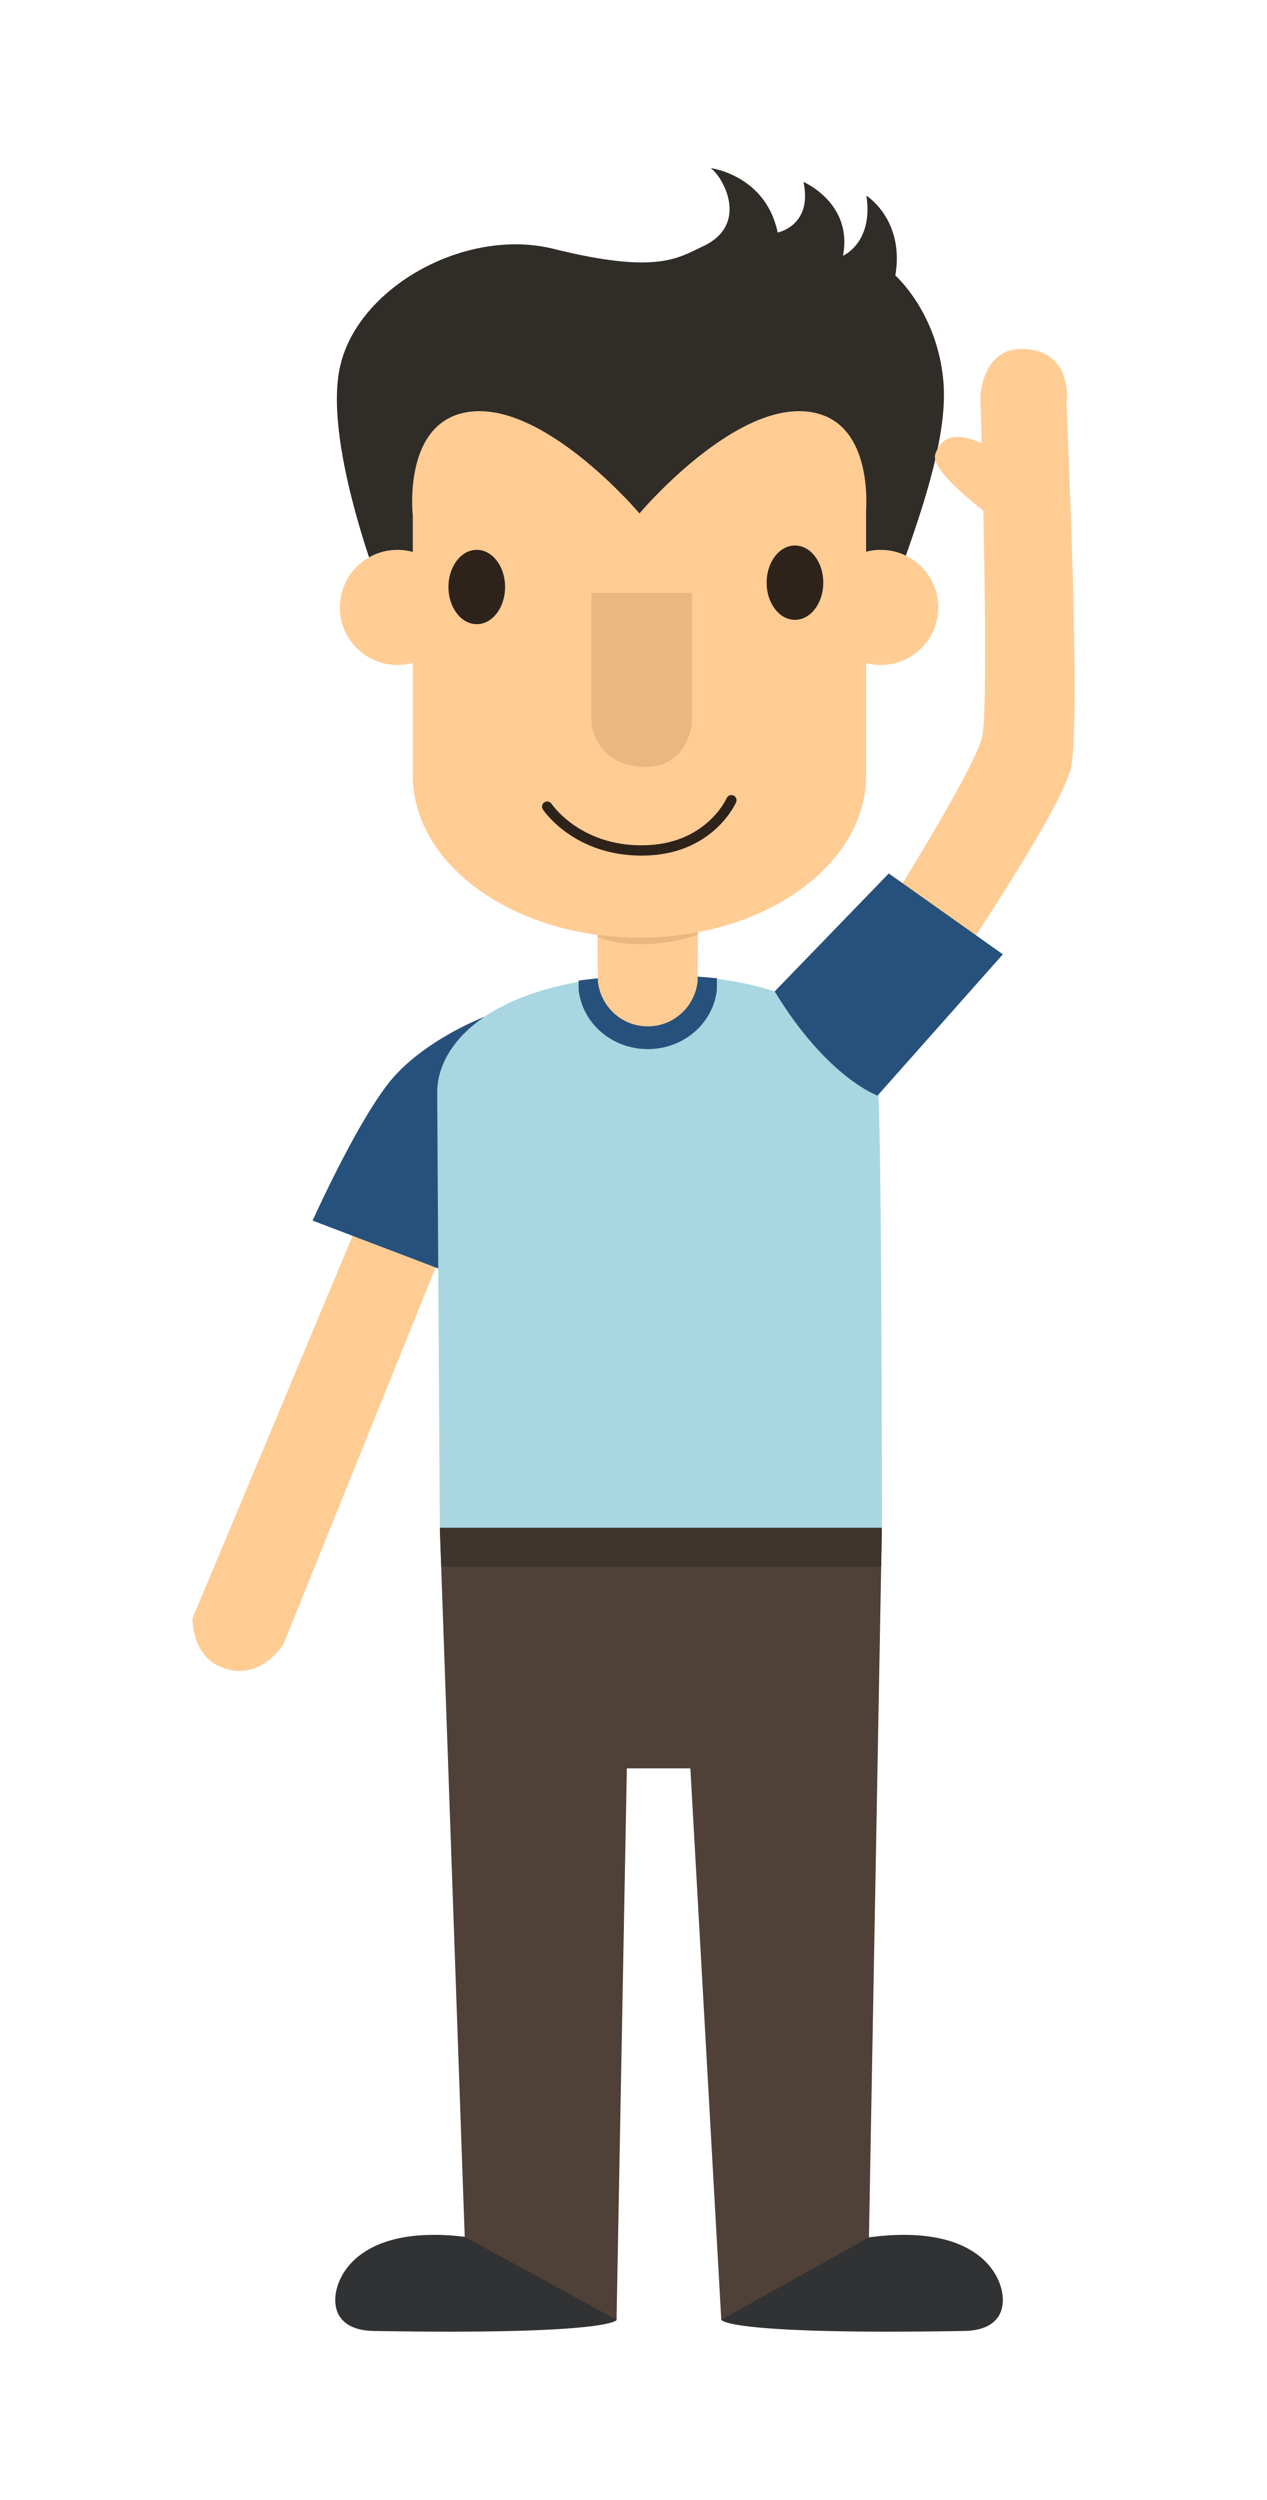 <?xml version="1.0" encoding="UTF-8"?><svg id="Layer_1" xmlns="http://www.w3.org/2000/svg" viewBox="0 0 432 852"><defs><style>.cls-1{fill:#eab783;}.cls-2{fill:#ffcc94;}.cls-3{fill:#a8d7e1;}.cls-4{fill:#3f342c;}.cls-5{fill:#27517d;}.cls-6{fill:#2d231b;}.cls-7{fill:#302c28;}.cls-8{fill:#313233;}.cls-9{fill:#4f4137;}</style></defs><path class="cls-2" d="M145.23,361.51l-79.62,190.13s-.24,12.22,9.37,16.39c13.47,5.85,21.66-7.61,21.66-7.61l75.53-187.01-26.93-11.9Z"/><path class="cls-2" d="M312.34,349.2s49.52-71.35,52.88-87.83-1.6-123.71-1.6-123.71c0,0,2.76-17.93-14.39-18.73-14.67-.68-14.95,16.58-14.95,16.58,0,0,3.17,102.49,.64,115.37-2.54,12.88-47.77,83.08-47.77,83.08l25.18,15.25Z"/><path class="cls-8" d="M251.22,779.83l-5.27,10.83s.88,5.2,82.84,3.81c9.37-.16,13.13-4.74,13.15-10.47,.04-8.78-9-26.35-45.67-21.44l-45.06,17.27Z"/><path class="cls-8" d="M205.02,779.83l5.27,10.83s-.88,5.2-82.84,3.81c-9.37-.16-13.13-4.74-13.15-10.47-.04-8.78,9-26.35,45.67-21.44l45.06,17.27Z"/><polygon class="cls-9" points="166.89 507.29 149.96 520.7 158.45 762.37 210.22 790.66 213.73 602.72 235.39 602.72 245.93 790.66 296.28 762.56 300.69 520.7 292.18 511.39 166.89 507.29"/><polygon class="cls-4" points="300.43 533.96 300.69 520.7 292.18 511.39 166.89 507.29 149.96 520.7 150.47 533.96 300.43 533.96"/><path class="cls-5" d="M165.2,346.55s-21.73,8.23-33.14,23.16c-11.42,14.93-25.47,46.31-25.47,46.31l55.97,21.32,2.64-90.78Z"/><g><path class="cls-3" d="M149.96,520.7h150.74s.02-129.94-1.3-149.28c-1.33-19.34-27.42-40.09-78.27-38.97-52,1.15-72.18,22.44-72.06,40.06,.12,17.63,.89,148.19,.89,148.19Z"/><path class="cls-5" d="M244.42,337.51l.03-4.09c-7.31-.75-15.17-1.14-23.75-.97-8.58,.17-16.36,.79-23.42,1.77l.03,3.29c1.33,11.27,11.3,20.06,23.56,20.06s22.23-8.79,23.55-20.06Z"/><g><path class="cls-2" d="M238.13,299.98h-34.54l.26,34.54c.96,8.59,8.16,15.3,17.01,15.3s16.05-6.7,17-15.3l.26-34.54Z"/><path class="cls-1" d="M237.99,318.36l.14-18.38h-34.54l.15,19.31c3.8,1.78,10.34,2.74,17.12,2.49,7.97-.3,15.78-2.4,17.13-3.42Z"/></g><path class="cls-7" d="M131.39,205.44s-21.37-53-15.51-80.22c5.85-27.22,42.78-47.89,72.89-40.4,35.32,8.78,42.47,3.07,50.94-.88,15.79-7.36,7.03-23.42,2.63-26.64,0,0,18.74,2.34,22.83,21.96,0,0,12-2.34,8.78-17.27,0,0,16.98,7.32,13.47,25.18,0,0,10.41-4.39,7.99-20.49,0,0,13.09,8.2,9.87,27.22,0,0,14.35,12.59,16.39,36.15,2.05,23.57-13.17,59.29-21.37,83.29l-101.58,4.68-67.33-12.57Z"/><path class="cls-2" d="M273.77,140.17c-25.36-1.27-55.73,34.81-55.73,34.81,0,0-30.51-36.07-55.87-34.81-25.36,1.27-21.42,35.65-21.42,35.65h0v88.44c0,30.56,34.6,55.32,77.28,55.32s77.28-24.77,77.28-55.32v-89.28h-.06c.4-5.29,1.5-33.65-21.49-34.81Z"/><path class="cls-2" d="M155.1,207.03c0,10.83-8.78,19.61-19.61,19.61s-19.61-8.78-19.61-19.61,8.78-19.62,19.61-19.62,19.61,8.78,19.61,19.62Z"/><path class="cls-2" d="M319.91,207.03c0,10.83-8.78,19.61-19.61,19.61s-19.61-8.78-19.61-19.61,8.78-19.62,19.61-19.62,19.61,8.78,19.61,19.62Z"/><path class="cls-6" d="M218.79,291.62c-22.94,0-33.25-15.07-33.68-15.72-.54-.81-.32-1.89,.49-2.43,.8-.54,1.89-.32,2.44,.48,.39,.58,10.05,14.42,31.24,14.15,21.14-.21,28.2-15.43,28.49-16.08,.39-.88,1.44-1.28,2.32-.89,.89,.39,1.29,1.43,.9,2.32-.33,.73-8.19,17.94-31.67,18.17-.17,0-.34,0-.51,0Z"/><path class="cls-1" d="M201.65,202.05h34.25v44.34s-1.01,15.82-17.12,14.94c-16.11-.88-17.12-14.94-17.12-14.94v-44.34Z"/><path class="cls-6" d="M172.22,200.07c0,7-4.32,12.67-9.66,12.67s-9.66-5.67-9.66-12.67,4.32-12.67,9.66-12.67,9.66,5.67,9.66,12.67Z"/><path class="cls-6" d="M280.71,198.59c0,7-4.32,12.67-9.66,12.67s-9.66-5.67-9.66-12.67,4.32-12.67,9.66-12.67,9.66,5.67,9.66,12.67Z"/></g><path class="cls-5" d="M264.14,337.9l38.9-40.2,38.9,27.56-42.73,48.15s-17.22-6.08-35.07-35.51Z"/><path class="cls-2" d="M341.51,178.64s-24.9-17.32-22.6-23.89c2.29-6.57,8.27-8.96,22.6,0v23.89Z"/></svg>